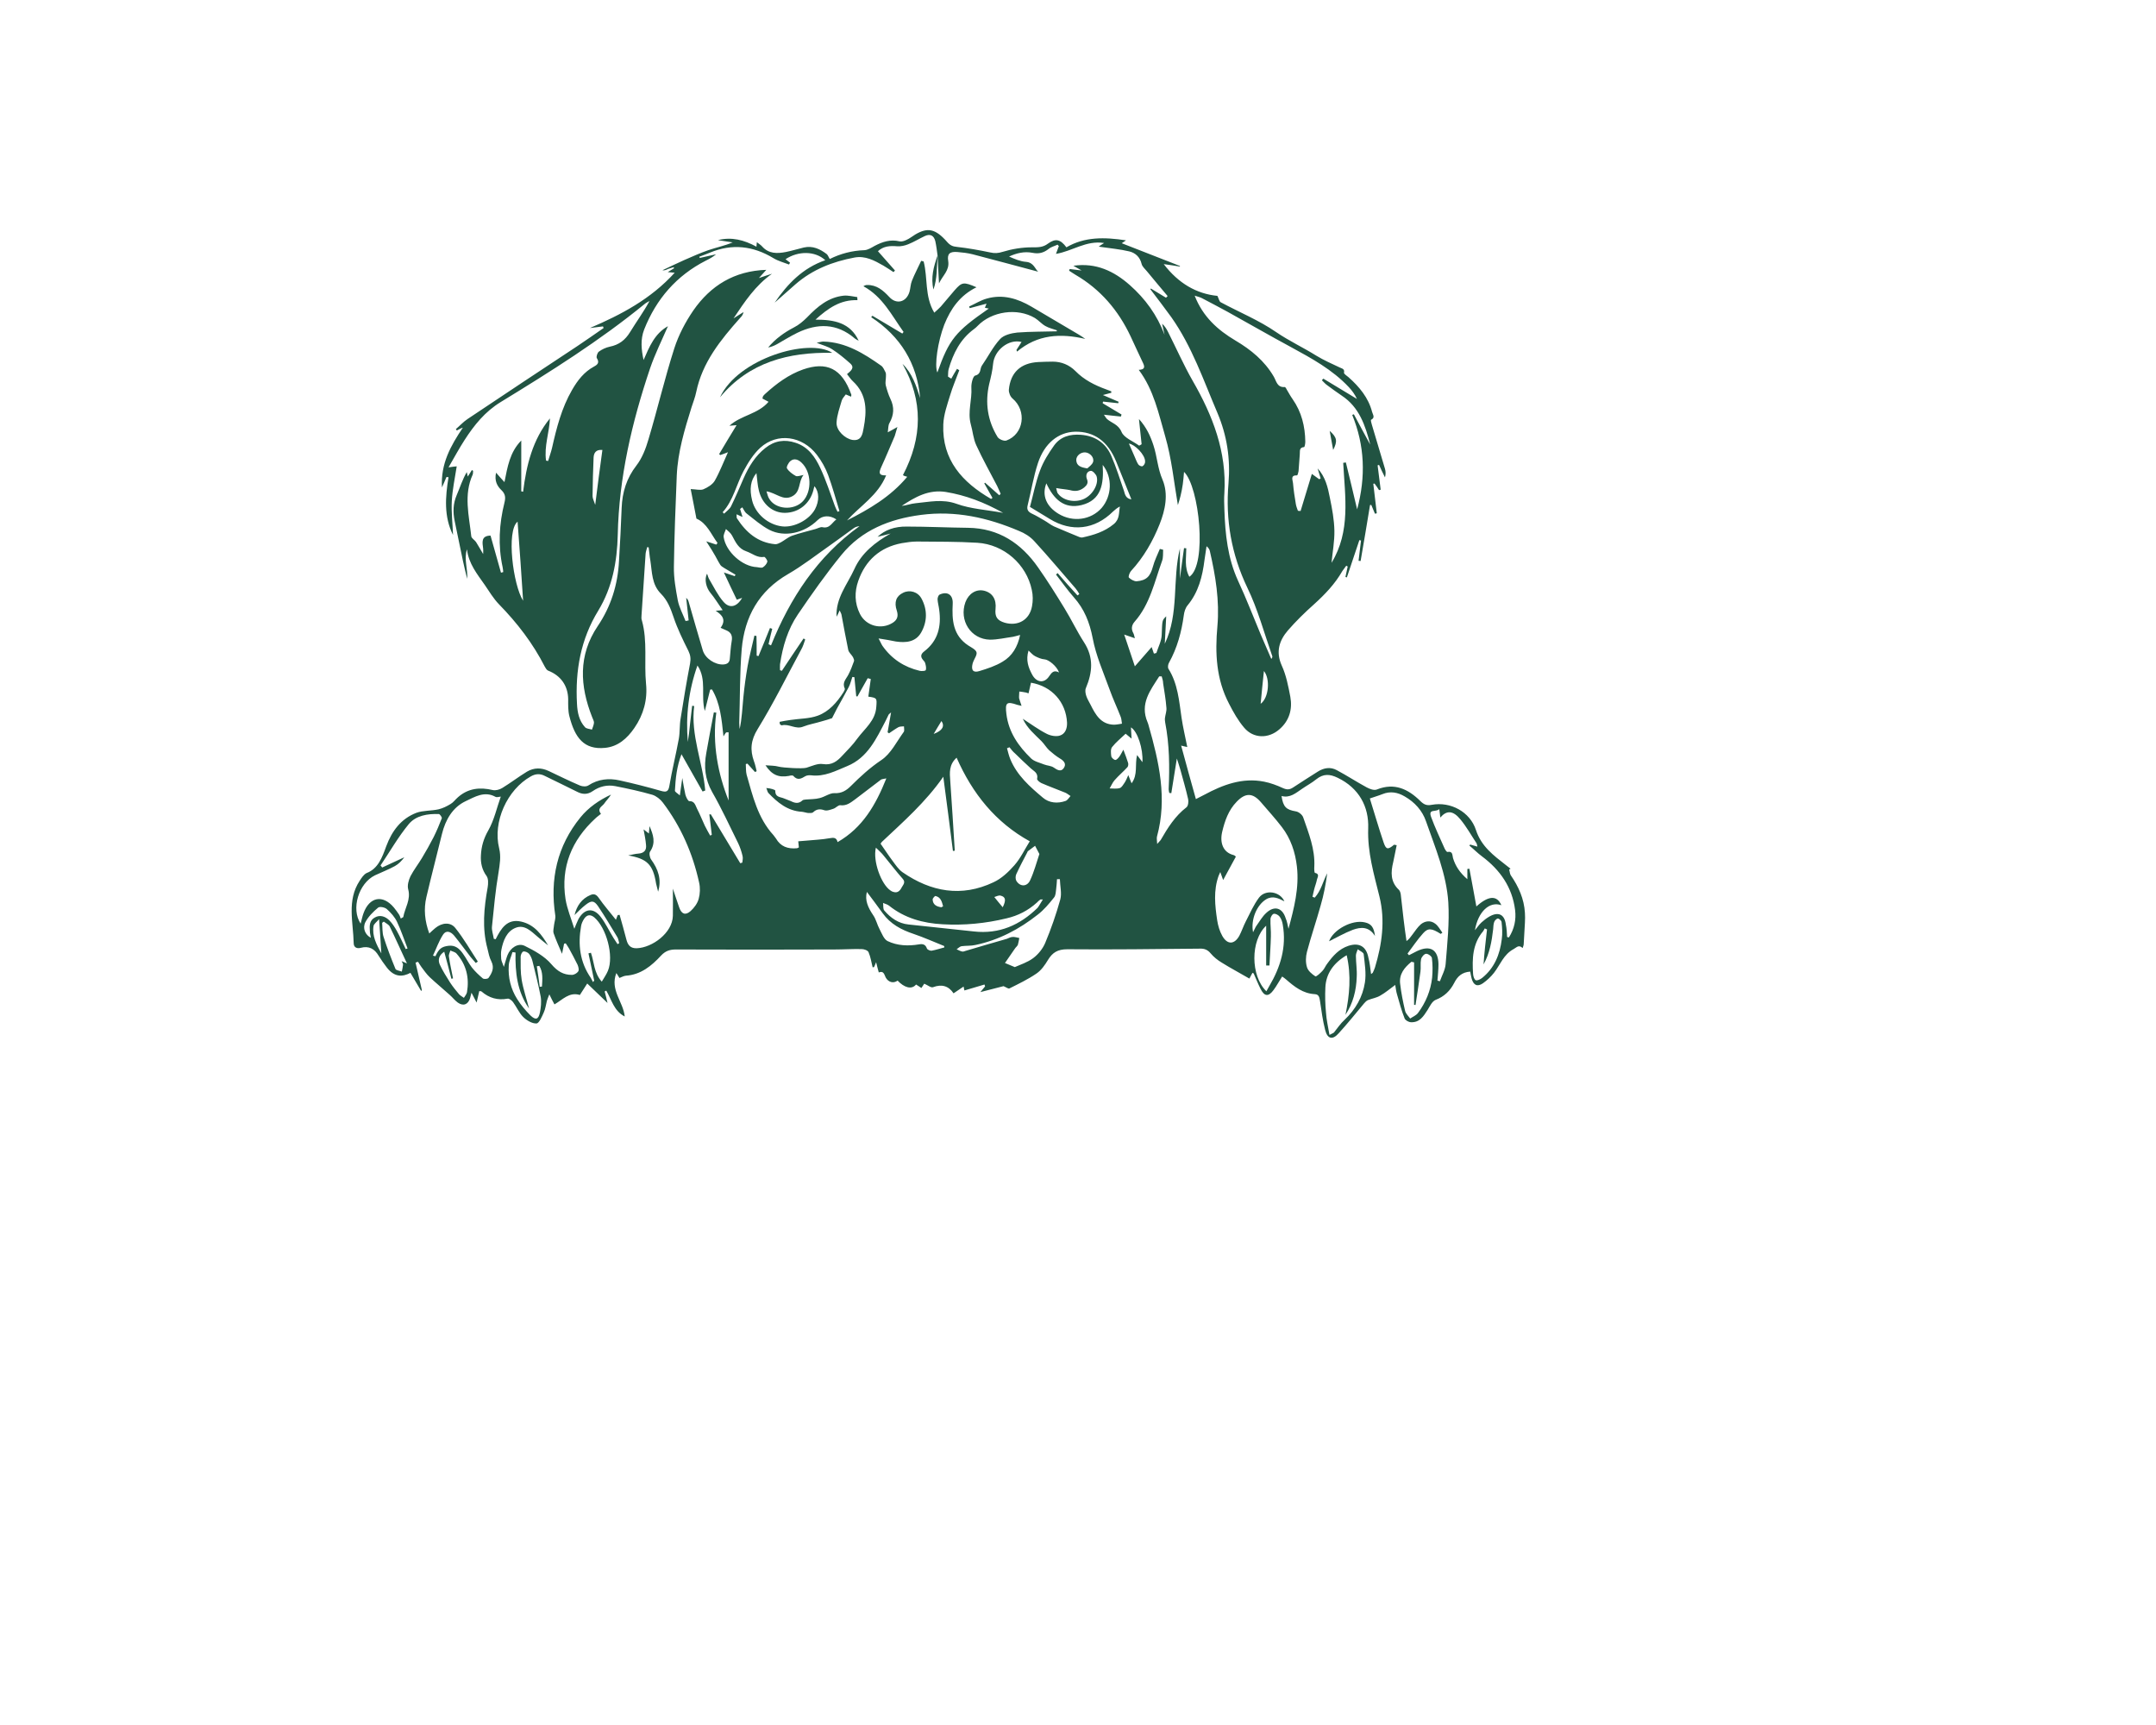 <?xml version="1.0" encoding="utf-8"?>
<!-- Generator: Adobe Illustrator 24.2.3, SVG Export Plug-In . SVG Version: 6.00 Build 0)  -->
<svg version="1.1" id="Layer_1" xmlns="http://www.w3.org/2000/svg" xmlns:xlink="http://www.w3.org/1999/xlink" x="0px" y="0px"
	 viewBox="0 0 595.3 841.9" style="enable-background:new 0 0 595.3 841.9; fill: #215342;" xml:space="preserve"
	 height="400" width="500" transform="translate(-70, -70)">
<g>
	<path d="M157.4,337c-0.3,1.1-0.7,2.2-0.8,3.2c-0.7,10-1.3,20.1-2,30.1c-0.1,0.9-0.1,1.8,0.2,2.6c2.8,10.1,1,20.5,2,30.8
		c0.8,7.7-1.2,15.1-5.7,21.6c-3.5,5.1-8,9.1-14.3,9.7c-10.2,1-14.7-4.8-17.4-15.4c-0.7-2.7-0.6-5.6-0.6-8.4
		c-0.1-6.5-3.6-11.5-9.8-13.9c-0.7-0.3-1.2-1.2-1.6-1.9c-5.8-11.4-13.5-21.4-22.4-30.5c-2.7-2.8-4.7-6.2-6.9-9.4
		c-3.7-5.3-7.9-10.4-8.7-17.4c-1.6,4.9,0.5,9.6,0.1,14.4c-0.7-3-1.5-5.9-2.1-8.9c-1.4-6.4-2.6-12.9-4-19.3c-0.9-4.4-0.8-8.5,1-12.7
		c1.6-3.7,2.8-7.6,4.9-11.2c0.1,0.5,0.2,1,0.5,2.2c0.8-1.3,1.4-2.2,2-3.2c0.2,0.1,0.4,0.3,0.6,0.4c-0.1,0.6,0,1.3-0.2,1.8
		c-4.5,9.9-1.8,20-0.7,30.1c0.1,1,1.6,1.8,2.3,2.8c1.1,1.7,2.1,3.6,3.5,5.9c0-1.1,0.1-1.9,0-2.6c-0.4-3.1-1.1-6.3,3.6-6.4
		c1.7,6.1,3.4,12.1,5.1,18.1c0.4-0.1,0.7-0.2,1.1-0.3c-0.1-0.8-0.1-1.6-0.3-2.4c-2.3-10.6-1.7-21.1,0.9-31.5
		c0.6-2.4,0.5-4.2-1.5-6.1c-2-1.9-3.5-4.5-2.6-8.5c1.5,1.7,2.5,2.9,4.1,4.6c1.5-7.5,2.6-14.6,8.2-20.3c0,8.6,0,16.7,0,24.8
		c0.3,0.1,0.6,0.1,0.9,0.2c1.6-12.9,4.6-25.4,13.1-35.8c-0.3,6.9-2.9,13.6-1.9,20.6c0.3,0.1,0.7,0.1,1,0.2c0.6-2.1,1.4-4.2,1.9-6.3
		c2.2-9.8,4.7-19.6,9.8-28.4c2.7-4.7,5.9-8.8,10.7-11.4c1.7-0.9,2.8-1.9,1.4-4.1c-0.4-0.6,0.2-2.6,1-3.2c1.5-1.1,3.4-2,5.3-2.4
		c4.5-0.9,7.5-3.2,9.9-7.1c3.1-5.1,6.6-9.8,9.5-15.2c-0.8,0.5-1.6,0.8-2.3,1.4c-22,18-46.1,33.1-70.3,47.9
		c-7.7,4.7-13,11.3-17.7,18.6c-2.6,4-4.9,8.3-7.8,13.3c2-0.3,2.9-0.4,4-0.5c-0.9,5.8-2.1,11.3-2.4,16.9c-0.3,5.5,0.4,11.1,0.6,16.6
		c-4.5-8.9-3.8-18.5-2.2-28.2c-0.3,0-0.7-0.1-1-0.1c-0.6,1.5-1.3,3-2.2,5.1c-0.7-11.6,4.3-20.4,10.2-29.2c-0.5,0.2-1.1,0.4-1.6,0.7
		c-0.5,0.2-0.9,0.5-1.3,0.7c-0.2-0.2-0.4-0.4-0.5-0.7c1.9-1.6,3.6-3.5,5.7-4.9c17.8-11.9,35.7-23.8,53.6-35.6
		c4.3-2.9,8.5-5.8,12.8-8.8c-0.1-0.3-0.2-0.5-0.3-0.8c-2.1,0.3-4.2,0.5-6.4,0.8c15.2-6.5,29.7-14.1,41.4-27
		c-1.4-0.1-2.2-0.2-3.4-0.3c1.2-0.7,2.2-1.3,3.1-1.9c-0.1-0.2-0.1-0.3-0.2-0.5c-0.9,0.3-1.8,0.5-2.6,0.8c-0.9,0.4-1.7,0.9-2.9,0.7
		c3.6-1.7,7.1-3.4,10.7-5c3.9-1.7,7.7-3.4,11.7-4.8c3.8-1.3,7.8-2.1,11.9-3.8c-2.4-0.4-4.9-0.7-7.2-1.1c6.6-1.7,12.8-0.1,18.8,3.2
		c0.1-0.9,0.1-1.4,0.2-2.2c1,0.8,1.9,1.3,2.6,2.1c3.2,3.6,7.3,3.5,11.5,2.7c3-0.6,5.9-1.5,8.8-2.2c4.3-1,7.9,0.7,11.2,3.2
		c0.6,0.5,0.9,1.5,1.5,2.4c5.2-2.6,10.9-4.1,16.9-4.3c1.7-0.1,3.4-1.2,5-2.1c3.8-2,7.7-3.3,12.2-2.2c1,0.2,2.3-0.2,3.3-0.7
		c1.6-0.7,2.9-1.8,4.4-2.7c6-3.5,9.8-2.8,15.5,3.7c1.5,1.7,2.7,2.2,4.8,2.4c5.4,0.6,10.9,1.6,16.2,2.7c2.2,0.5,3.9,0.4,6.1-0.3
		c4.6-1.4,9.5-2.2,14.3-2.2c2.9,0,5.3,0.1,7.8-1.8c3.7-2.7,6.1-2.1,9,1.8c8.9-5.2,18.6-5,29.1-3.4c-0.9,0.6-1.5,1-2.1,1.4
		c9.5,3.7,19,7.4,28.4,11.1c0,0.1,0,0.2,0,0.3c-2.4-0.4-4.9-0.8-7.9-1.2c7.2,9.4,16,14.5,26.2,15.5c0.7,1.4,0.9,2.7,1.6,3.1
		c9.1,4.9,18.7,8.8,27.1,14.6c6.3,4.3,13.2,7.5,19.6,11.5c3.6,2.2,7.5,3.9,11.3,5.7c1.1,0.6,2.6,0.6,2.2,2.6
		c-0.1,0.6,1.4,1.5,2.2,2.2c5.3,4.7,9.7,10,11.5,16.9c0.3,1.3,1.7,2.8-0.5,3.9c-0.2,0.1,0.1,1.6,0.4,2.4c2.1,7.2,4.3,14.3,6.4,21.5
		c0.4,1.3,0.4,2.7,0,4.2c-1-2-2-4.1-2.9-6.1c-0.2,0.1-0.4,0.1-0.7,0.2c0.5,4,1,7.9,1.5,11.9c-0.3,0.1-0.5,0.1-0.8,0.2
		c-0.7-1.1-1.4-2.2-2.2-3.2c-0.2,0-0.4,0.1-0.6,0.1c0.6,4.8,1.1,9.6,1.7,14.4c-0.3,0.1-0.6,0.2-0.9,0.2c-0.6-1.4-1.2-2.9-1.8-4.3
		c-0.2,0-0.4,0.1-0.6,0.1c-1.5,9.1-3,18.2-4.6,27.3c-0.3,0-0.6-0.1-1-0.1c0.4-3.3,0.8-6.6,1.2-9.9c-0.3-0.1-0.5-0.1-0.8-0.2
		c-2,6.1-4.1,12.1-6.1,18.2c-0.2-0.1-0.5-0.1-0.7-0.2c0.4-1.7,0.7-3.4,1.1-5.1c-0.2-0.1-0.5-0.3-0.7-0.4c-0.6,0.9-1.3,1.7-1.9,2.6
		c-3.6,6.3-8.5,11.4-13.8,16.2c-4.5,4-8.9,8.3-12.8,12.8c-4.2,4.9-6,10.4-3,17.1c2.2,4.8,3.2,10.1,4.2,15.3
		c1.1,6.1-0.5,11.7-5.4,15.9c-5.3,4.6-12.6,4.5-17.1-0.8c-3-3.5-5.3-7.6-7.4-11.7c-6.3-12-6.9-24.7-5.7-37.9
		c1.1-12.4-0.9-24.6-3.7-36.7c-0.2-0.8-0.6-1.5-1.6-2.3c-0.3,2.2-0.7,4.5-1,6.7c-1,8-2.9,15.7-8.3,22.2c-1,1.2-1.6,3.1-1.8,4.8
		c-1.1,8.1-3.2,15.9-7.2,23.1c-0.5,0.8-0.7,2.3-0.3,3c4.6,7.3,5.2,15.7,6.4,23.9c0.7,4.7,1.8,9.3,2.8,14.3c-0.8-0.2-1.5-0.3-3-0.7
		c2.4,8.9,4.7,17.2,7.2,26.1c1.7-0.9,2.9-1.5,4.1-2.1c9.1-4.9,18.6-8.5,29.2-6.4c3.1,0.6,6.3,1.8,9.1,3.1c2,0.9,3.3,0.9,5.1-0.3
		c4-2.6,8-5.2,12-7.7c3-1.9,6.2-2.4,9.3-0.7c4.9,2.6,9.6,5.7,14.6,8.4c1.5,0.8,3.6,1.6,5,1c8.5-3.4,15.2-0.2,21.1,5.6
		c1.7,1.7,3.1,2.4,5.6,1.9c9.2-1.7,18.7,3.4,21.6,12.3c2.6,8,8.6,12.4,14.6,17.1c0.8,0.6,1.5,1.2,2.3,1.8c-0.2,0.1-0.5,0.3-0.7,0.4
		c0.3,0.9,0.3,2,0.8,2.8c3.8,5.5,6.5,11.5,6.9,18.3c0.1,1.6,0.1,3.2,0,4.9c-0.2,3.5-0.4,7-0.6,10.5c0,0.5-0.3,1-0.5,1.8
		c-2-1.8-2.9-0.3-4.4,0.5c-4.9,2.6-6.5,7.6-9.6,11.6c-1.5,1.9-3.4,3.7-5.4,5.1c-2.8,1.9-4.6,0.9-5.5-2.3c-0.3-1.1-0.5-2.3-0.7-3.4
		c-4,0.3-6.2,2.3-7.8,5.5c-2,3.9-4.9,6.7-9.1,8.3c-1.7,0.7-2.8,3.1-3.9,4.9c-2,3.1-3.9,6.2-8.1,6c-1.1,0-2.7-0.9-3.1-1.8
		c-1.5-3.8-2.6-7.8-3.7-11.7c-0.4-1.3-0.6-2.7-0.9-4.7c-2.6,1.9-4.8,3.8-7.3,5.2c-1.8,1.1-4,1.4-6,2.2c-0.7,0.3-1.4,1-1.9,1.6
		c-4.1,4.9-8.1,9.9-12.4,14.6c-3,3.4-5.5,2.8-6.6-1.6c-1.2-4.6-1.8-9.3-2.5-14c-0.3-1.7-0.4-3.4-2.6-3.5c-5.7-0.3-9.9-3.6-13.9-7.1
		c-0.5-0.5-1.2-0.9-2-1.5c-1.5,2.3-2.7,4.6-4.2,6.6c-2.5,3.4-4.5,3.2-6.4-0.7c-1.2-2.4-2.2-4.9-3.3-7.4c-0.1-0.1-0.4-0.2-0.6-0.3
		c-0.5,1-1.1,2-1.5,2.8c-4.6-2.7-9.2-5.1-13.5-7.8c-2-1.2-3.9-2.7-5.4-4.5c-1.5-1.8-3.1-2.4-5.3-2.3c-21.6,0.2-43.1,0.5-64.7,0.3
		c-4.7,0-7.2,1.6-9.4,5.2c-1.5,2.5-3.3,5.1-5.7,6.7c-4.1,2.8-8.7,5-13.1,7.2c-0.5,0.3-1.5-0.5-2.9-1.1c-3.1,0.8-7,1.8-11.3,2.9
		c0.8-1,1.6-1.9,2.3-2.8c-0.1-0.3-0.2-0.6-0.3-0.9c-3.2,1-6.5,1.9-9.8,2.9c0,0-0.1-0.6-0.4-1.9c-1.8,1.2-3.3,2.2-4.9,3.3
		c-2.4-3.6-5.7-4.6-10-3c-1,0.4-2.6-1-4.3-1.7c-0.3,0.4-0.8,1.2-1.4,2.1c-0.8-0.6-1.7-1.1-2.6-1.7c-2.2,2.7-5.9,1.4-9-1.9
		c-2.1,1.5-4.5,0.8-5.8-1.5c-0.7-1.3-0.9-3.5-3.4-2.5c-0.4-1.5-0.8-2.9-1.3-5c-0.5,1.2-0.7,1.8-1,2.4c-0.2,0-0.5,0.1-0.7,0.1
		c-0.6-2.5-1-5.1-2-7.4c-0.4-0.9-2.2-1.5-3.4-1.5c-4.4-0.1-8.9,0.2-13.3,0.2c-25.8,0.1-51.6,0.1-77.4,0c-2.9,0-5,0.7-7.1,2.9
		c-4.7,5.1-9.9,9.4-17.3,9.9c-1,0.1-2,0.7-3.1,1.1c-0.3-0.6-0.7-1.2-1.5-2.4c-3.2,8.3,3.4,14,4.1,21.2c-5.3-2.7-6.4-8.2-9-12.6
		c-0.3,0.1-0.5,0.2-0.8,0.4c0.5,1.9,1,3.8,1.4,5.6c-3.2-3.1-6.4-6.1-9.9-9.5c-1.3,2.1-2.4,3.8-3.6,5.6c-5.2-1.6-8.4,2.3-12.4,4.6
		c-0.8-1.4-1.4-2.7-2.5-4.9c-0.6,1.6-1,2.4-1.2,3.2c-0.5,1.9-0.7,3.9-1.5,5.6c-0.9,2-2.3,5.4-3.6,5.4c-2.1,0.1-4.8-1.5-6.5-3.2
		c-2-2-3.2-4.9-4.9-7.2c-0.6-0.8-1.9-1.9-2.7-1.7c-4.8,0.9-9-0.3-12.7-3.5c-0.2-0.2-0.6-0.1-1.1-0.2c-0.4,1.6-0.7,3.1-1.3,5.6
		c-1-1.9-1.6-3.1-2.5-4.8c-0.3,1.2-0.5,2-0.7,2.7c-1,3.1-3.3,4-6,2.1c-1.5-1.1-2.6-2.6-4-3.8c-3.2-2.9-6.5-5.6-9.6-8.5
		c-1.6-1.5-2.8-3.3-4.1-5c-0.6-0.8-1.1-1.7-1.7-2.6c-0.4,0.1-0.8,0.3-1.2,0.4c1,4.5,2.1,9,3.1,13.5c-0.1,0.1-0.3,0.2-0.4,0.3
		c-1.7-2.9-3.5-5.9-5.2-8.8c-3.8,2-7.8,2.3-11.6-2.7c-1.4-1.8-2.7-3.7-3.9-5.6c-2-3.4-4.7-5-8.8-3.9c-1.8,0.5-3.4-0.2-3.4-2.3
		c-0.2-10.2-3.4-20.8,2.9-30.4c0.9-1.4,2-3.1,3.4-3.8C26,494,28,488.5,30,483c2.8-7.5,7.2-13.4,14.7-16.3c3.3-1.2,7.2-0.9,10.8-1.7
		c2.1-0.5,4.1-1.5,5.9-2.6c1.4-0.8,2.3-2.2,3.6-3.3c5-4.4,10.7-5,17-3.5c1.4,0.3,3.3-0.2,4.6-1c4.1-2.5,8-5.5,12.1-8
		c3.4-2,7-2,10.6-0.3c5.1,2.4,10.1,4.9,15.3,7.1c1.2,0.5,3.1,0.6,4.1-0.1c4.8-3.1,10-3.6,15.3-2.4c6.8,1.5,13.5,3.2,20.1,5.1
		c2.5,0.7,3.6,0.5,4.1-2.5c1.3-7.7,3.2-15.2,4.6-22.9c0.6-3.3,0.3-6.7,0.9-10c1.4-9,2.9-17.9,4.6-26.8c0.4-2.3,0.2-4-0.8-6.1
		c-2.7-5.4-5.4-10.9-7.3-16.6c-1.4-4.2-3-8.2-6.1-11.3c-4.6-4.6-4.3-10.6-5.2-16.3c-0.4-2.1-0.5-4.2-0.8-6.3
		C157.9,337.1,157.7,337,157.4,337z M299.1,194.7L299.1,194.7c-0.3-2.3-0.6-4.7-1.1-7c-0.7-2.8-2.5-3.7-5.1-2.5
		c-2.8,1.3-5.3,2.9-8.1,4c-1.7,0.7-3.6,1.1-5.4,1c-3.5-0.3-6.7-0.1-9.4,2.4c2.9,3.3,5.6,6.3,8.3,9.4c-0.2,0.3-0.4,0.5-0.7,0.8
		c-1.7-1.1-3.3-2.2-5-3.2c-4.4-2.5-8.8-4.9-14.1-3.9c-10.6,2-20.4,5.8-28.7,13c-3.4,3-6.8,6-10.2,9c6.3-9.2,13.7-16.9,24.7-20.7
		c-5-4.6-13.2-4.6-19.4-0.5c0.8,0.6,1.5,1.2,2.2,1.7c-0.2,0.3-0.3,0.6-0.5,0.9c-2.6-1-5.3-1.7-7.6-3.1c-9.9-6-20.2-7.2-31-2.7
		c-1.7,0.7-3.4,1.3-5.2,2c0.1,0.2,0.2,0.4,0.2,0.6c2.7-0.6,5.3-1.2,8-1.8c-1.5,1.3-3.2,2.2-5,3.1c-14.3,7.3-24.2,18.7-30.1,33.6
		c-1.9,4.9-1.4,9.8-0.3,14.9c2.8-6.4,5.4-12.9,11.9-16.5c-3,6.9-6.3,13.5-8.7,20.5c-8.9,26.4-15.2,53.3-15.8,81.3
		c-0.3,13-2.6,25.6-9.5,37c-8.6,14-11.3,29.3-10.4,45.5c0.2,4.2,1,8.2,3.9,11.4c0.7,0.8,2.2,0.8,3.4,1.2c0.4-1.1,0.9-2.3,1-3.4
		c0-0.9-0.6-1.8-0.9-2.7c-6-15.2-6.9-30.1,2.7-44.4c6.5-9.6,9.8-20.2,10.4-31.7c0.5-8.7,1-17.3,1.3-26c0.3-7.7,2.4-14.5,7.2-20.7
		c2.8-3.6,4.6-8.3,5.9-12.8c4.4-14.7,7.9-29.7,12.6-44.4c2.1-6.5,5.4-12.8,9.3-18.5c8.4-12.1,20-19.3,35.6-19.8
		c-1.2,1.3-2.1,2.3-3.6,4c2.6-0.9,4.5-1.5,6.4-2.1c-8.1,5.7-13.4,13.7-18.8,21.8c1.6-1,3.2-2.1,4.9-3.1c-0.3,1.4-1,2.2-1.7,2.9
		c-9.5,10.7-18.4,21.6-21.4,36.1c-0.5,2.5-1.5,5-2.3,7.5c-3.4,10.9-6.7,21.8-7.2,33.3c-0.6,14.8-1.2,29.7-1.4,44.5
		c-0.1,5.5,0.9,11,1.9,16.4c0.7,3.5,2.5,6.8,3.8,10.1c0.5-0.1,1-0.2,1.5-0.3c-0.4-3.7-0.8-7.3-1.2-11c0.7,0.6,1,1.2,1.2,1.9
		c2.3,7.9,4.5,15.8,6.9,23.7c1.2,4,6,7.1,10,6.9c1.9-0.1,3.1-0.9,3.2-2.9c0.3-2.8,0.4-5.6,0.9-8.4c0.5-2.6-0.2-4.4-2.7-5.4
		c-0.8-0.3-1.5-0.7-2.7-1.2c2.8-3.8,0.9-6.2-2.4-8.3c0.9-0.1,1.8-0.2,3.4-0.3c-2.2-3.1-3.9-6-6-8.5c-2-2.4-3.1-6.6-1.6-9.3
		c0.4,1.1,0.6,2,1.1,2.8c2.2,3.7,4.1,7.7,6.9,10.9c3,3.5,6.6,2.5,9.1-1.9c-1.2,0.4-2.3,0.8-2.6,0.9c-2.1-4.4-4.1-8.5-6.3-13.3
		c2.2,0.7,3.7,1.3,5.3,1.8c0.1-0.2,0.2-0.5,0.4-0.7c-1.8-1.1-3.6-2.1-5.4-3.2c-0.8-0.5-1.7-1-2.1-1.7c-1.2-1.9-2.1-3.9-3.3-5.8
		c-1-1.8-2.2-3.5-3.5-5.6c2.1,0.7,3.5,1.1,4.9,1.6c0.2-0.3,0.4-0.5,0.6-0.8c-3.2-4.3-5.1-9.6-10.3-11.9c-1-5.1-1.9-10-2.8-14.4
		c2.7,0.1,4.7,0.7,6.2,0.1c2.1-0.9,4.4-2.3,5.5-4.1c2.4-4.2,4.2-8.9,6.5-14c-1.8,0.7-2.8,1.1-3.8,1.4c-0.2-0.2-0.4-0.4-0.5-0.5
		c2.8-4.7,5.6-9.4,8.5-14.1c-1.2,0.1-2.4,0.2-3.5,0.3c5.7-5.2,13.9-5.6,19.1-11.7c-1.2-0.6-2.1-1.1-3-1.6c0.1-0.5,0.2-0.8,0.3-1.1
		c0.3-0.4,0.7-0.9,1.1-1.2c5.5-5,11.4-9.4,18.5-11.9c11.3-3.9,18.9-0.7,23.5,12.3c0.1,0.3-0.1,0.6-0.1,1c-0.9-0.4-1.8-0.8-2.6-1.1
		c-0.8,1.1-1.7,2-2,3.1c-1,3.5-2.3,7-2.5,10.6c-0.2,4,4.2,7.9,7.7,8.5c4.6,0.7,5-3.1,5.5-5.7c1.6-8.3,1.8-16.4-5.2-22.9
		c-1.1-1-1.9-2.3-2.9-3.5c1.9-1.6,3.9-3.1,1.6-5.2c-2.8-2.5-5.7-4.9-8.8-6.9c-2.1-1.4-4.7-2-7.6-3.2c1.4-0.3,2.4-0.6,3.3-0.6
		c10.9,0.3,19.7,5.8,28.2,11.8c1,0.7,1.5,2.1,2.1,3.2c0.3,0.6,0.2,1.4,0.2,2.1c0,1.4-0.4,2.9-0.1,4.2c0.6,2.3,1.3,4.6,2.3,6.7
		c2,4.1,1.7,7.9-0.5,11.8c-0.6,1-0.5,2.4-0.8,4.5c2-1.1,3-1.6,4.7-2.6c-0.6,1.9-0.9,3.2-1.3,4.4c-2.2,5.1-4.3,10.2-6.6,15.2
		c-1,2.3-1.6,4.2,2.4,4c-4,9.8-12.7,14.9-19.1,22c10.8-5.5,21.2-11.5,29.4-21.3c-0.9-0.3-1.3-0.4-1.6-0.5c-0.3-0.2-0.6-0.4-0.5-0.3
		c9.6-18.4,9.9-36.3-0.2-54.3c4.8,4.7,6.7,10.7,8.6,16.7c-1.5-17-9.6-30.1-23.9-39.5c0.2-0.2,0.4-0.5,0.6-0.7
		c4.9,2.9,9.8,5.8,14.6,8.7c0.2-0.3,0.4-0.5,0.6-0.8c-5.8-8.1-10.2-17.2-19.6-22.3c0.8-0.5,1.3-0.6,1.8-0.6
		c4.7-0.1,7.8,2.6,10.8,5.8c3.5,3.9,8.4,2.6,9.9-2.5c0.5-1.8,0.5-3.7,1.2-5.4c1.3-3.3,3-6.4,4.5-9.7c0.4,0.1,0.8,0.2,1.2,0.3
		c2.1,8,0.4,17,5.2,25c1.4-1.3,2.4-2.1,3.2-3c2.3-2.6,4.4-5.3,6.7-7.9c3.6-4.1,4.4-4.2,10.7-1.5c-8.1,4-12.6,10.5-15.7,18.2
		c-3.2,8.3-4.9,19.9-3.4,23.4c5.8-16.3,8.8-19.9,25.1-31.2c-0.7-0.1-1.3-0.3-1.9-0.4c0.2-0.5,0.4-1,0.8-2c-3.1,0.8-5.6,1.5-8.2,2.2
		c-0.1-0.3-0.2-0.5-0.3-0.8c2.9-1.3,5.7-3.1,8.7-3.9c7.8-2.2,15,0,21.8,4c7.7,4.6,15.5,9.1,23.2,13.7c1,0.6,2,1.3,3,2
		c-12.1-2.8-23.3-2.2-33.3,6.2c-0.1-0.3-0.2-0.5-0.3-0.8c0.8-1.3,1.6-2.5,2.5-3.9c-6.4-1.6-13.3,4.1-13.9,10.7
		c-0.3,3.3-1.1,6.6-1.9,9.8c-2.1,9.2-0.8,17.9,4.1,25.9c0.7,1.1,3.1,2.1,4.3,1.7c8.5-3.1,10.1-14.5,3-20.5c-1.1-0.9-1.9-2.9-1.8-4.3
		c0.8-8.4,5.7-13,14.3-13.5c2.4-0.1,4.8-0.2,7.1-0.2c4.3,0,8.1,1.6,11.1,4.6c4.2,4.3,9.4,6.9,14.9,8.9c0.9,0.3,1.7,0.7,2.6,1
		c0,0.2,0,0.5,0,0.7c-1.2,0.3-2.5,0.7-4.1,1.1c2.8,1.2,5.3,2.3,7.7,3.3c-0.1,0.2-0.2,0.5-0.2,0.7c-2.5-0.3-4.9-0.5-7.4-0.8
		c-0.1,0.3-0.2,0.5-0.2,0.8c3.1,1.8,6.1,3.7,9.2,5.5c-0.1,0.3-0.2,0.6-0.3,1c-2.5-0.3-5.1-0.5-8.3-0.9c0.7,1,1,1.6,1.4,2
		c2.3,2.1,5.6,2.6,7.2,6.4c1.2,2.9,5.6,4.5,8.6,6.7c0.4-0.2,0.8-0.4,1.2-0.7c-0.4-3.9-0.8-7.8-1.3-12.3c3.7,4.1,5.6,8.3,7.1,12.9
		c1.8,5.5,2,11.2,4.4,16.7c3,7.1,1.3,14.9-1.4,21.7c-3.3,8.3-7.8,16.2-14,22.9c-0.7,0.8-1.4,2.8-1,3.2c0.9,0.9,2.5,1.8,3.7,1.8
		c4.9-0.4,6.7-2.4,8-7.1c0.8-3,2.2-5.8,3.4-8.7c0.5,0.1,1.1,0.3,1.6,0.4c-0.1,1.8,0.1,3.8-0.5,5.4c-3.7,10.2-5.9,21.2-13.4,29.7
		c-1.5,1.7-1.8,3.6-0.6,5.7c0.3,0.6,0.4,1.3,0.7,2.4c-1.7-0.6-3-1-5.2-1.8c2,5.9,3.7,11,5.2,15.5c2.3-2.6,4.9-5.6,8.2-9.4
		c0.5,1.5,0.8,2.3,1.1,3.2c0.4-0.1,0.8-0.2,1.2-0.3c0.9-2.9,2.5-5.8,2.6-8.8c0.3-7.1,0.1-7.1,2.2-9.1c-0.2,4.9-0.5,9.1-0.7,13.4
		c7.1-14.8,3.6-31.2,7.4-46.5c0,5,0,9.9,0,14.7c0.6-4.8,1.3-9.9,2-14.9c0.4,0,0.7,0.1,1.1,0.1c0,4.7-1,9.4,1.5,13.9
		c8.8-5.8,4.9-44-2.6-51.2c-0.2,2.1-0.3,4.1-0.6,6c-0.3,1.9-0.6,3.8-1.1,5.7c-0.4,1.8-1,3.5-1.3,4.5c-1.9-11-3-22.6-6.2-33.6
		c-3.2-11-5.5-22.5-12.9-32.4c2.9-0.1,3-1.3,2.2-3.1c-2.1-4.4-4.1-8.8-6.2-13.3c-6-12.7-14.7-22.9-26.9-30c-1.1-0.6-2.1-1.4-3.1-2
		c0.1-0.3,0.2-0.5,0.3-0.8c1.6,0.2,3.3,0.4,5.8,0.7c-1.7-1-2.7-1.6-4-2.3c11.1-1.6,19.9,2.7,27.5,9.4c7.6,6.7,13.4,14.7,17,24.3
		c-0.4-1.8-0.8-3.6-1.2-5.4c1.4,1.2,2.2,2.6,2.9,4c4,7.9,7.6,16.1,12,23.8c9.8,17,16.7,34.7,15.5,54.8c-0.2,2.7-0.1,5.4,0,8.1
		c0.4,12,1.6,23.7,6.7,34.8c4,8.6,7.4,17.5,11.1,26.3c1.7,3.9,3.4,7.9,5.1,11.8c0.6-0.7,0.6-1.2,0.4-1.6c-3.9-11.1-7-22.7-12.1-33.2
		c-7.8-16.3-10.7-33.2-9.2-50.8c1-12.1-0.7-23.4-5.4-34.5c-6.8-15.9-12.4-32.4-22.5-46.7c-3.3-4.6-6.8-9.1-10.2-13.6
		c0.1-0.1,0.1-0.3,0.2-0.4c2.5,1.5,4.9,3,7.4,4.5c0.3-0.3,0.5-0.5,0.8-0.8c-3.4-4-6.7-8-10.1-12.1c-1-1.2-2.3-2.3-2.6-3.6
		c-0.8-3.4-3.1-5.4-6-6.1c-4.6-1.1-9.3-1.5-14-2.2c-0.3,0-0.6-0.1-0.9-0.2c0.8-0.5,1.4-1,2.6-1.7c-8.8-1.4-15.5,4-23.5,5.3
		c0.6-1.6,1-2.7,1.4-3.8c-0.2-0.2-0.4-0.4-0.6-0.7c-1.5,0.7-3.2,1.1-4.4,2.1c-2.4,1.9-4.8,2.5-7.8,1.9c-4-0.8-7.8,0.1-11.5,1.8
		c2.7,1.2,5.5,2.4,8.3,2.6c3.7,0.3,4.4,3.5,5.9,4.8c-10.3-2.7-21.1-5.7-32-8.5c-2.4-0.6-4.9-0.9-7.4-1.1c-3.7-0.3-5.1,0.8-4.5,4.4
		c0.7,4.6-2.6,6.9-4.5,10.9C299.5,203,299.3,198.8,299.1,194.7z M367.4,360.6c0.3-0.2,0.6-0.4,0.9-0.7c-0.6-1-1.2-2-1.9-2.8
		c-6.7-7.7-13.2-15.5-20.1-23c-2-2.2-4.7-3.9-7.5-5c-15.3-6.5-31-10-47.8-7.8c-15.3,2-28.9,7.4-38.8,19.5
		c-7.6,9.3-14.5,19.1-21.3,29.1c-4.9,7.2-7.4,15.6-8.7,24.3c-0.1,1,0,2,0,2.9c0.3,0.1,0.6,0.2,0.9,0.3c3.5-5.3,7.1-10.6,10.6-15.8
		c0.3,0.2,0.5,0.3,0.8,0.5c-0.6,1.7-1.1,3.5-2,5c-7,13-13.5,26.2-21.2,38.7c-3.4,5.5-3.8,10.2-1.8,15.8c0.6,1.5,0.9,3.2,1.3,4.8
		c-0.3,0.1-0.6,0.3-0.8,0.4c-1.2-1.4-2.5-2.7-3.7-4.1c-0.3,0.1-0.5,0.1-0.8,0.2c0.1,1.8,0,3.6,0.4,5.2c3,10.4,5.4,21.1,13.1,29.5
		c0.4,0.5,0.8,1,1.2,1.6c2.3,4,5.8,5.2,10.2,4.8c0.3,0,0.6-0.3,1-0.4c-0.1-0.9-0.2-1.8-0.3-3c1.4-0.1,2.6-0.2,3.7-0.3
		c3.9-0.4,7.8-0.5,11.6-1.2c2.1-0.4,3.4-0.3,3.9,1.9c12.2-7,18.6-18.1,23.8-31.1c-1.3,0.3-2.1,0.3-2.6,0.6
		c-4.2,3.2-8.4,6.4-12.6,9.6c-2.2,1.6-4.2,3.3-7.3,2.9c-1-0.1-2.1,1.3-3.3,1.7c-1.5,0.5-3.3,1.2-4.6,0.7c-2.1-0.7-3.7-0.5-5.3,1
		c-0.5,0.5-1.6,0.4-2.4,0.4c-1-0.1-2.1-0.5-3.1-0.6c-7-0.4-11.9-4.5-16.4-9.2c-0.5-0.6-0.6-1.6-1-2.4c1.9,0.1,4.4,0.8,4.4,1.3
		c-0.1,3.3,2.5,3,4.3,3.8c1.1,0.5,2.2,0.8,3.3,1.3c2,1,3.8,1.4,5.7-0.4c0.3-0.3,1.1-0.3,1.7-0.4c2.2-0.2,4.5-0.1,6.7-0.7
		c2.5-0.6,4.9-2.5,7.2-2.4c3.5,0.2,5.9-1.4,8-3.5c4.6-4.6,9.3-8.9,14.8-12.6c4.7-3.1,7.5-9,11-13.8c0.4-0.6,0.1-1.8,0.1-2.7
		c-0.9,0.1-1.9,0-2.7,0.4c-1.6,0.9-3.1,2-4.6,3c-0.2-0.2-0.5-0.3-0.7-0.5c0.5-3,1.1-6,1.7-9.7c-0.9,0.8-1.1,0.9-1.2,1.1
		c-0.5,1-0.9,1.9-1.4,2.9c-4.6,8.8-8.8,18.1-18.8,22.2c-5.6,2.3-11.1,5.3-17.6,4.5c-0.9-0.1-2.1,0-2.8,0.4c-2.1,1.3-3.9,2.2-5.9-0.1
		c-0.3-0.4-1.5-0.2-2.2,0c-5,0.9-8.3-0.5-11.4-5.2c2.2,0.2,4.5,0.1,6.6,0.7c2,0.5,11.4,1.1,13.4,0.5c2.6-0.8,5.5-2.2,8-1.8
		c4.4,0.7,7-1.4,9.5-4.1c2.5-2.7,5.2-5.3,7.3-8.3c3.6-4.9,8.9-8.7,9.3-15.6c0.3-4.1,0.4-4.3-3.9-4.9c0.4-2.9,0.8-5.7,1.2-8.6
		c-0.5-0.1-1-0.3-1.5-0.4c-1.7,3-3.3,5.9-5,8.9c-0.2,0-0.4,0-0.6-0.1c-0.3-3.1-0.6-6.2-0.9-9.3c-0.3,0-0.7-0.1-1-0.1
		c-0.6,1.7-1,3.5-1.8,5c-1.8,3.5-3.8,6.9-5.7,10.4c-0.8,1.5-1.6,3.1-2.4,4.7c-1.4,0.5-3.3,1.1-5.2,1.6c-2.9,0.9-6,1.4-8.8,2.5
		c-3.7,1.6-7-1.5-10.5-0.6c-0.3,0.1-0.7-0.4-1-0.6c0-0.4-0.1-0.7-0.1-1.1c1.7-0.3,3.4-0.7,5.2-0.9c4.5-0.7,9.3-0.6,13.4-2.1
		c5.5-2,9.4-6.5,12.6-11.5c0.3-0.5,0.8-1.4,0.6-1.8c-1.4-2.9,0.7-4.6,1.8-6.8c1.1-2.1,1.9-4.3,2.7-6.5c0.2-0.5-0.2-1.4-0.5-2
		c-0.7-1.2-2-2.2-2.3-3.5c-1.2-5.7-2.2-11.4-3.3-17.2c-0.1-0.6-0.5-1.1-0.9-2.1c-0.6,1.4-1,2.2-1.5,3.1c-0.5-9.1,5.3-15.8,8.7-23.3
		c3.5-7.8,10.2-13.1,17.7-17.3c-1.9,0.5-3.8,1-6.4,1.6c3.5-3.3,8.3-5.1,14.3-5c10,0,19.9,0.5,29.9,0.6c14.9,0.2,25.9,7.5,34.2,19.4
		c4.5,6.4,8.7,13.1,12.8,19.8c3.4,5.5,6.1,11.3,9.6,16.7c4.8,7.4,4.1,14.7,0.9,22.3c-0.5,1.1-0.2,2.7,0.2,3.9
		c0.5,1.5,1.4,2.9,2.1,4.3c2.4,4.8,5,9.5,11.3,9.7c1.3,0,2.7-0.3,4-0.5c-0.2-1.1-0.2-2.3-0.6-3.3c-1.7-4.4-3.8-8.8-5.4-13.3
		c-3-8.3-6.7-16.6-8.3-25.2c-1.5-7.7-4.1-14.2-9.2-19.9c-3.1-3.5-5.8-7.4-8.7-11.1c0.3-0.2,0.6-0.5,0.8-0.7
		C361,353.6,364.2,357.1,367.4,360.6z M134.8,467.2c-0.8,0.7-1.9,1.4-2.8,2.3c-11.5,10.6-16.9,23.7-14.5,39.3
		c0.8,4.9,2.8,9.6,4.3,14.5c0.6-1.4,1.2-3.1,2-4.7c2.9-5.2,7.2-5.8,10.8-1.2c2.5,3.2,4.2,7,6.4,10.5c0.6,1,1.3,1.9,1.9,2.9
		c0.3-0.2,0.6-0.3,0.8-0.5c-0.3-1-0.4-2.1-0.9-2.9c-3.1-5.1-6.1-10.2-9.4-15.1c-2-2.9-3.3-2.9-6.2-0.6c-1.9,1.5-3.6,3.2-5.3,4.9
		c1.1-4.5,3.5-8,7.8-9.8c1.7-0.7,2.8-0.3,4,1.4c2.5,3.6,5.4,6.9,8.4,10.7c0.4-1,0.6-1.7,0.9-2.3c0.3,0,0.6-0.1,0.9-0.1
		c1.1,4,2.3,8,3.3,12c0.7,2.8,2,4.4,5.1,4.3c7.6-0.3,17.4-7.5,17.6-15.8c0.1-4.4,0-8.9,0-13.3c1,3,2,6.1,3.1,9.2
		c1.1,3.2,3,4,5.5,1.8c1.8-1.6,3.4-3.8,4-6c0.7-2.5,0.8-5.4,0.2-8c-3.1-14.2-8.9-27.4-17.7-39c-1.2-1.6-3.2-3.2-5.1-3.8
		c-5.9-1.7-11.9-3-18-4.2c-4-0.8-7.8,0.1-11.1,2.4c-2.6,1.8-5.1,1.7-7.9,0.2c-5.1-2.6-10.3-5-15.5-7.6c-2.3-1.2-4.5-1.1-6.8,0.2
		c-11.6,6.5-18.7,22.2-15.5,35.1c1,4.1,0.3,7.8-0.3,11.8c-1.5,8.7-2.3,17.6-3.2,26.4c-0.2,1.9,0.6,4,0.9,6c0.3,0.1,0.6,0.1,0.9,0.2
		c2.6-5.2,5.6-10.2,12.5-8.6c6.5,1.5,10,6.4,13.1,11.6c-1.7-1.3-3.3-2.7-5-4.1c-3.2-2.7-6.4-6.2-10.8-4.5c-4.4,1.7-6.1,6.2-7,10.7
		c-0.3,1.5-0.2,3-0.1,4.5c0.1,1.1,0.7,2.1,1.3,3.9c0.8-2.6,1.2-4.3,1.8-5.8c1.4-3.5,5.1-6,8.3-4.5c4.7,2.3,9.8,5.1,13.1,9
		c3,3.5,5.9,5.2,10,5.2c1.1,0,2.5-0.8,3.1-1.7c0.5-0.7,0.1-2.2-0.3-3.2c-1.3-2.7-2.8-5.4-4.2-8c-0.5-0.9-1.1-1.7-1.6-2.5
		c-0.3,0.1-0.6,0.1-0.8,0.2c-0.3,1.4-0.6,2.8-1,4.9c-1.6-3.7-3-6.8-4.1-10c-0.4-1.2,0.1-2.7,0.2-4.1c0.2-1.5,0.8-3.1,0.6-4.6
		c-2.7-17.7,0.9-33.9,12.3-47.9c3.9-4.8,9.1-8.4,14.9-11.1c-1,1.7-2.4,3-3.4,4.5C135.2,463.7,132.8,464.6,134.8,467.2z M270.3,381.6
		c0.9,1.6,1.3,2.7,1.9,3.6c4.5,6.4,10.6,10.4,18.2,12.2c0.9,0.2,2.7,0.1,2.9-0.3c0.4-0.9,0.1-2.2-0.2-3.3c-0.1-0.6-0.6-1.2-1-1.6
		c-1.5-1.7-1.2-3,0.5-4.3c6.8-5.2,8.4-12.3,7.3-20.3c-0.2-1.7-0.7-3.4-0.8-5.1c0-0.8,0.4-2,1-2.3c3.9-1.8,6.6,0.2,6.4,4.4
		c-0.4,7.9,0,15.5,7.7,20.5c1.4,0.9,3.5,1.9,3.9,3.2c0.4,1.3-1,3.1-1.6,4.7c-0.1,0.3-0.2,0.6-0.3,0.9c-0.8,3.2,0.3,4.6,3.4,3.6
		c3.9-1.2,7.9-2.5,11.3-4.6c4.6-2.7,7.3-7.2,8.5-13c-1.5,0.4-2.5,0.7-3.5,0.9c-3.7,0.5-7.5,1.4-11.2,1.4c-9.4-0.2-15.2-9.4-12-18.3
		c1.6-4.2,5.2-6.5,9.1-5.6c4.1,1,6.1,4.2,5.6,8.9c-0.4,3.8,0.8,5.6,4.4,6.7c6.5,1.9,12.2-1.3,13.4-8c0.5-2.6,0.5-5.4-0.1-8
		c-2.6-12.5-13.6-22.2-26.6-23c-9.8-0.6-19.7-0.5-29.5-0.6c-2.5,0-5,0.4-7.4,0.8c-10.6,2-17.7,8.4-21.2,18.4
		c-1.9,5.4-1.8,10.9,0.8,16.1c3,6,10.5,7.9,16.1,4.3c2.3-1.5,2.7-3.4,1.9-5.9c-1.4-4.1-0.3-7.1,3.1-8.7c3.2-1.6,7.2-0.5,9,2.9
		c2.9,5.4,2.8,11.2-0.2,16.5c-2.7,4.7-7.5,5.1-12.3,4.4C276.3,382.6,273.7,382.1,270.3,381.6z M510.7,545.4c0.5-0.4,0.8-0.5,0.9-0.8
		c0.4-0.8,0.7-1.6,1-2.4c3.4-11.3,5.1-22.8,2.2-34.6c-2.7-11-5.9-21.6-5.5-33.3c0.4-10.6-4.5-19.7-14.9-24.7c-3.9-1.9-7-2-10.4,0.7
		c-2.2,1.8-4.7,3.1-7,4.7c-3,2-5.8,4.6-10,3.5c0.8,5.4,2.3,6.7,7,7.5c1.4,0.2,3.2,1.7,3.6,3c2.7,7.8,5.8,15.4,5.4,23.9
		c-0.1,1.1,0,3,0.3,3.1c2.4,0.5,1.3,2.1,1,3.2c-0.3,1.7-1,3.3-1.4,5c-0.3,1.1-0.5,2.3-0.8,3.5c0.4,0.1,0.8,0.3,1.1,0.4
		c3.1-3.4,4-7.9,6.1-11.9c-0.7,5.3-1.7,10.6-3.2,15.7c-2.1,7.6-4.7,15.1-6.7,22.7c-0.6,2.3-0.7,5.1,0,7.4c0.5,1.8,2.4,3.4,4.1,4.5
		c0.5,0.3,2.6-1.7,3.6-2.8c0.9-1,1.4-2.4,2.3-3.5c2.7-3.7,5.7-7.1,10.3-8.6c5.3-1.7,8.7,0.4,9.7,5.8
		C510.1,539.9,510.3,542.6,510.7,545.4z M510.3,287c-2.4-9.4-5.4-18.3-13.9-23.9c-2.5-1.7-5-3.5-7.4-5.3c-0.8-0.6-1.5-1.4-2.3-2.2
		c0.2-0.3,0.5-0.6,0.7-0.8c5.5,3.3,10.9,6.6,16.4,9.9c-1-2.2-2.4-4.1-4-5.8c-8-8.5-18.1-14-28.2-19.5c-10.4-5.6-20.6-11.5-30.9-17.2
		c-4.2-2.3-8.4-4.5-12.6-6.7c-1-0.5-2-0.7-3.5-1.2c4,10.3,11.3,16.8,19.9,21.9c7.6,4.5,14.2,9.9,18.7,17.6c1.3,2.2,1.6,5.4,5.4,5.1
		c0.3,0,0.8,0.9,1.1,1.5c0.9,1.5,1.7,3,2.7,4.4c4.4,6.3,6.1,13.3,6.2,20.8c0,0.9-0.3,2.6-0.6,2.6c-2.6,0.2-1.9,2.2-2.1,3.7
		c-0.2,2.7-0.4,5.4-0.6,8.1c-0.1,0.7-0.5,2-0.7,2c-3.5-0.1-2.1,2.3-2,3.8c0.3,3.4,0.8,6.9,1.4,10.3c0.2,1.1,0.6,2.1,1,3.2
		c0.4,0,0.8,0.1,1.3,0.1c1.8-5.9,3.6-11.9,5.5-18.1c1.5,1.1,2.5,1.8,3.6,2.6c0.2-0.1,0.4-0.3,0.7-0.4c-0.5-1.6-1-3.3-1.5-4.9
		c3.8,4.1,5,9.2,6,14.4c1.1,5.3,2.1,10.7,2.2,16c0.1,5.2-0.9,10.4-1.4,15.7c9.4-15.4,6.6-32.2,5.7-48.8c0.4-0.1,0.8-0.1,1.3-0.2
		c1.8,7.4,3.6,14.8,5.5,22.9c4.3-16,3.7-31.2-2.4-46.1c0.3-0.1,0.5-0.2,0.8-0.3C504.9,277.1,507.6,282.1,510.3,287z M271.3,481.8
		c2.2,3.1,3.9,5.8,5.8,8.3c1.5,2,2.9,4.2,4.9,5.6c13.9,9.6,28.8,12.3,44.4,4.9c3.9-1.8,7.3-5,10.2-8.3c3-3.4,5-7.7,7.5-11.7
		c-16.7-9.2-28-23.3-35.7-40.8c-3.8,3.4-3.4,7.4-3.1,11.4c0.8,11.3,1.5,22.7,2.2,34c-0.3,0-0.6,0.1-0.9,0.1
		c-1.5-11.8-3-23.5-4.7-36.2c-8.7,12.5-19.6,22-30,31.8C271.5,481.4,271.2,481.9,271.3,481.8z M470.4,523.3c2.7-10,5.3-20,4.1-30.4
		c-0.8-7-3-13.6-7.3-19.2c-3.2-4.2-6.8-8.1-10.2-12.1c-4-4.7-7.6-4.8-11.9-0.3c-4,4.1-5.8,9.3-7.1,14.8c-1.2,5.3,0.5,9.9,5.5,11.2
		c0.6,0.1,1.1,0.7,1.2,0.8c-2.1,3.8-4,7.4-6.2,11.4c-0.5-1.5-0.9-2.5-1.4-3.9c-0.4,0.9-0.6,1.3-0.8,1.8c-2.6,7.2-1.8,14.5-0.7,21.8
		c0.4,2.6,1.2,5.3,2.5,7.6c2.5,4.4,5.9,4.2,8.3-0.1c1.2-2.3,2-4.8,3.2-7.1c2-3.9,3.8-8,6.4-11.5c3.2-4.2,10.3-3,12.4,1.8
		c-2.9-1.5-5.7-2.9-8.9-1c-4.6,2.8-7.6,9.9-6.4,16.1c0.7-1.3,1-2.2,1.6-3.1c1.6-2.2,2.9-4.6,4.9-6.4c3.9-3.6,7.8-2.5,9.4,2.6
		C469.7,519.7,470,521.5,470.4,523.3z M52.8,536.4c0.4,0.1,0.8,0.2,1.2,0.3c1.7-3.7,3.1-4.7,6.4-5.1c3.3-0.4,5.3,1.4,7,3.8
		c1.6,2.2,2.8,4.7,4.4,6.8c1.5,1.9,3.4,3.7,5.3,5.3c0.6,0.5,2.4,0.3,2.8-0.2c1.7-2.4,3-4.9,1.4-8.1c-1-1.9-1.4-4.1-1.9-6.2
		c-2.7-10-1.7-19.9,0.1-29.9c0.3-1.8,0.4-4.2-0.5-5.5c-2.3-3.1-3-6.5-2.8-10.1c0.2-4.3,1.3-8.2,3.6-12.2c2.9-5.1,4.2-11.2,6.1-16.5
		c-0.6,0-1.9,0.5-2.6,0.1c-5.4-3-10.2,0.1-14.5,2.1c-6.4,3-9.9,9.1-11.6,16c-2.5,10.3-5.2,20.5-7.6,30.8c-1.4,5.9-0.8,11.8,1.4,17.8
		c1.2-1.1,2.1-2,3-2.7c3.2-2.6,7.3-3,9.7,0c4.1,5.1,7.4,10.9,11,16.4c-0.3,0.2-0.7,0.5-1,0.7c-0.8-1-1.7-1.9-2.5-2.9
		c-2.7-3.5-5.3-7.1-8.1-10.5c-1.6-1.9-3.9-2.8-5.4-0.4C55.7,529.3,54.4,533,52.8,536.4z M543.1,548.6c0.4,0.1,0.8,0.2,1.2,0.3
		c1-2.8,2.6-5.6,2.8-8.4c0.8-10,1.9-20.1,1.3-30.1c-0.9-13.8-6.4-26.7-10.9-39.6c-1.8-5.2-5.5-9.3-10.4-12.1c-3.4-2-7-2.7-10.9-1.1
		c-2,0.8-4.2,1.4-6.1,2.1c2.2,7,4.3,14.3,6.7,21.4c1.2,3.6,2.1,3.7,5.1,1.2c0.1-0.1,0.4,0.1,1.3,0.2c-0.6,2.8-1.1,5.6-1.7,8.3
		c-1.2,4.9-1.4,9.6,2.8,13.5c0.5,0.5,0.8,1.5,0.9,2.3c0.5,4.1,0.9,8.2,1.4,12.3c0.4,3.5,0.9,6.9,1.4,10.4c1.4-1,2.1-2.2,2.9-3.2
		c1.3-1.7,2.5-3.6,4.1-5c2.1-1.7,4.8-2,7-0.3c1.5,1.1,2.4,2.9,3.5,4.4c-0.3,0.2-0.5,0.4-0.8,0.6c-4.4-2.8-6.2-3-8.6-0.3
		c-2.8,3.1-5.1,6.6-7.6,9.9c0.2,0.3,0.5,0.5,0.7,0.8c1.3-0.7,2.6-1.3,3.9-2c6.5-3.1,10.4-0.7,10.5,6.4
		C543.6,543.3,543.3,546,543.1,548.6z M357.3,231.7c0-0.2,0-0.3,0-0.5c-1.9-0.7-3.9-1.1-5.6-2.1c-1.8-1-3.3-2.8-5.1-3.9
		c-8.6-5.1-21.1-3.3-28,3.9c-0.5,0.5-1.1,1.1-1.7,1.5c-6.7,4.9-10.2,11.9-12.4,19.6c-0.3,1.1-0.2,2.4-0.3,3.6c0.5,0.3,1,0.7,1.6,1
		c0.9-1.6,1.8-3.2,2.8-4.8c0.4,0.2,0.7,0.5,1.1,0.7c-1.5,4.1-3.3,8.2-4.5,12.3c-1.4,4.6-3.1,9.3-3.3,14.1
		c-0.7,17.4,9.3,28.3,23.3,36.4c0.1,0,0.3-0.2,0.7-0.5c-1.3-2.4-2.7-4.7-4-7.1c0.1-0.1,0.3-0.2,0.4-0.3c2.3,2,4.6,4.1,6.9,6.1
		c0.2-0.2,0.5-0.4,0.7-0.7c-0.6-1.3-1.1-2.6-1.7-3.8c-3.4-6.6-7.1-13.1-10.2-19.9c-1.5-3.2-1.7-6.9-2.7-10.3
		c-1.6-6,0.7-11.9,0.3-17.9c-0.1-2,0.8-5.6,1.9-5.8c3-0.8,2.2-3.3,3.2-4.8c3-4.3,5.4-9.2,8.9-13c1.8-2,5.5-2.9,8.4-3.2
		C344.5,231.8,350.9,231.9,357.3,231.7z M194.6,429.4c-0.9-8.5-1.6-16.2-5.6-22.9c-0.3,0-0.6,0-0.9,0.1c-0.9,3.5-1.7,6.9-2.6,10.4
		c-2.1-7.4,1.1-15.3-3.6-22.2c-4.3,12.1-5.8,24.6-4.7,37.3c0.5-3,0.8-6,1.1-9c0.3-2.9,0.7-5.7,1-8.6c0.3,0,0.7,0,1,0.1
		c-1.8,14.2,4.2,27.4,5.4,41.2c-0.4,0.2-0.8,0.3-1.3,0.5c-3.3-5.9-6.7-11.8-10.3-18.2c-2.3,6-2.9,11.9-3.2,17.8
		c0,0.6,1.3,1.3,2.4,2.3c0.5-3.4,0.8-5.9,1.2-8.5c0.5,2.9,0.9,5.5,1.5,8.1c0.3,1.2,1.3,3.2,1.9,3.2c2.7-0.1,3,2.2,3.8,3.7
		c1.4,2.7,2.5,5.5,3.8,8.3c0.8,1.6,1.7,3.2,2.6,4.8c0.3-0.1,0.5-0.2,0.8-0.4c-0.4-3.3-0.8-6.6-1.2-9.9c0.2,0,0.5-0.1,0.7-0.1
		c4.8,8,9.6,15.9,14.4,23.9c0.3-0.1,0.7-0.2,1-0.3c0.1-1.1,0.4-2.2,0.1-3.3c-0.5-2.1-1.2-4.2-2.1-6.1c-4.2-8.5-8.1-17-12.8-25.2
		c-3.4-6.1-4-12.2-2.8-18.8c1.2-6.7,2.4-13.3,3.7-19.9c0.4,0,0.8,0.1,1.2,0.1c-2.1,15.4,0.9,30.1,6,42.9c0-10.2,0-21.7,0-33.3
		c-0.3,0-0.7,0-1,0C195.7,427.5,195.4,428.1,194.6,429.4z M577.1,527.3c0.3,0.1,0.6,0.2,0.9,0.2c2.6-4.1,3.6-8.6,3-13.4
		c-1.4-11.1-7.3-19.5-16.1-26.1c-2.2-1.6-4.1-3.6-6.2-5.3c0.1-0.2,0.3-0.4,0.4-0.5c1.1,0.3,2.1,0.6,3.5,1c-0.2-0.8-0.2-1.2-0.4-1.6
		c-2.6-3.9-4.9-8.1-7.9-11.7c-3.6-4.4-6.7-4.5-9.8-0.9c-0.1-1.1-0.3-2.2-0.5-4.1c-1.7,1.6-5.5-0.3-4,3.8c1.9,5.2,4.3,10.2,6.5,15.2
		c0.3,0.7,1.1,2,1.5,1.9c2.7-0.5,2.3,1.6,2.7,3c1.2,3.9,3.3,7.1,7,10.3c0-2.3,0-3.7,0-5c0.3,0,0.7-0.1,1-0.1
		c1.1,6.1,2.3,12.1,3.4,18.4c6-5.4,10.1-5.5,12.2-0.6c-5.8-2.1-11.4,3.2-12.9,12.2c1.1-1.3,2-2.7,3.2-3.8c1.2-1.1,2.5-2.1,3.9-2.9
		c4.4-2.5,7.4-1,8,4C576.9,523.2,577,525.3,577.1,527.3z M17.5,520.8c0.5-1.8,0.8-3.5,1.4-5.1c2.9-8,9.4-9.2,14.8-2.8
		c0.9,1.1,1.7,2.2,2.5,3.4c0.4,0.6,0.6,1.3,0.9,2c0.4-0.2,0.8-0.5,1.2-0.7c0.8-4.5,3.8-8.5,2.4-13.6c-0.5-1.9,0.2-4.4,1.1-6.3
		c1.6-3.1,3.8-5.9,5.6-8.9c2-3.3,3.9-6.7,5.7-10.2c1.5-3,2.8-6.1,4-9.2c0.2-0.5-0.9-2-1.4-2.1c-5.5-0.2-11.2,0.7-14.7,4.9
		c-5.2,6.3-9.2,13.4-13.8,20.2c0.3,0.3,0.6,0.7,0.8,1c3.6-1.7,7.2-3.3,10.8-5c-1.3,1.8-2.8,3.3-4.6,4.3c-3.1,1.7-6.5,3-9.7,4.5
		C16.5,501.1,12.7,513.6,17.5,520.8z M340.1,414.5c-1.2-0.3-1.7-0.4-2.1-0.5c-5.2-1.8-6-1.1-5.3,4.5c1.1,8.9,5.9,15.7,12.1,21.7
		c1.6,1.5,4.1,2,6.3,2.9c1.5,0.6,3.4,0.6,4.7,1.5c1.7,1.2,3.5,2.2,4.8,0.4c1.6-2.1,0.2-3.7-1.9-4.9c-1.8-1.1-3.5-2.5-5.1-3.9
		c-1.4-1.3-2.4-3.1-3.8-4.5c-3.3-3.3-6.9-6.2-9.1-10.9c4.2,2.7,7.8,5.4,11.8,7.4c1.8,0.9,4.5,1.4,6.3,0.8c2.6-0.8,3.6-3.4,3.5-6.3
		c-0.5-10-7.4-17.8-17.6-19.5c-0.4,1.7-0.8,3.4-1.2,5.2c-0.6-0.2-0.9-0.3-1.2-0.4c-1.1-0.2-2.2-0.4-3.3-0.5c0,1.1-0.2,2.2-0.1,3.3
		C339.1,411.7,339.6,412.8,340.1,414.5z M210.8,390c0.3,0.1,0.6,0.1,0.9,0.2c1.9-4.6,3.8-9.1,5.6-13.7c0.4,0.1,0.7,0.3,1.1,0.4
		c-0.3,1.2-0.6,2.4-0.9,3.6c-0.3,1.3-0.6,2.6-0.9,3.9c0.4,0.2,0.8,0.4,1.2,0.6c9.4-23.2,22.6-43.4,43.2-58.2c-1.2,0.1-2.2,0.5-3,1.1
		c-3.9,2.8-7.7,5.7-11.6,8.4c-6.7,4.7-13.2,9.8-20.3,13.9c-14.2,8.2-21.2,20.8-22.6,36.6c-1,12-0.8,24-1.2,36c0,1,0.1,2,0.2,3
		c1.1-5.1,1.3-10.3,1.8-15.4c0.5-5.2,1.2-10.3,2.1-15.4c0.9-5,2.2-9.9,3.3-14.8c0.3,0.1,0.7,0.1,1,0.2
		C210.8,383.6,210.8,386.8,210.8,390z M408.5,400.1c-0.4,0-0.8,0-1.2,0c-4.3,6.8-9.6,13.3-5.7,22.4c0.2,0.5,0.4,1,0.5,1.5
		c5.1,17.8,9.2,35.7,4.1,54.3c-0.2,0.8,0,1.8,0.1,3.6c1-1.2,1.4-1.5,1.7-1.9c3.4-5.9,7-11.7,12.6-16c0.8-0.6,1.1-2.7,0.8-4
		c-1.1-4.9-2.5-9.6-3.8-14.4c-0.5-1.9-1.2-3.7-1.7-5.4c-0.9,5.7-1.8,11.3-2.7,16.9c-0.3,0-0.6-0.1-1-0.1c-0.1-0.6-0.3-1.2-0.3-1.8
		c0.5-10.9,0.4-21.8-1.7-32.6c-0.1-0.7-0.2-1.5-0.1-2.2c0.2-1.7,0.9-3.4,0.7-5c-0.3-4-1-7.9-1.6-11.9
		C409.2,402.3,408.8,401.2,408.5,400.1z M358.8,499.1c-0.5,0-0.9,0-1.4,0c-0.1,1.6-0.2,3.2-0.4,4.7c-0.2,1.5-0.2,3.3-1.1,4.3
		c-2.4,3-4.9,6-7.9,8.3c-9,7.1-19,12.4-30.4,14.8c-2.2,0.5-4.5,0.3-6.8,0.6c-0.8,0.1-1.6,1-2.4,1.5c0.9,0.4,1.7,0.9,2.7,1.1
		c0.5,0.1,1.1-0.1,1.6-0.3c6.8-2,13.5-4,20.2-5.9c0.9-0.3,1.8-0.9,2.8-0.9c1.1-0.1,2.2,0.3,3.3,0.5c-0.2,1.1-0.4,2.2-0.7,3.3
		c-0.3,0.7-1,1.2-1.4,1.8c-1.7,2.4-3.4,4.9-4.9,7.1c1.9,0.8,3.2,1.3,4.8,2c2.7-1.2,6.2-2.3,9-4.4c2.4-1.8,4.6-4.5,5.8-7.3
		c2.9-6.9,5.4-14.1,7.4-21.3C359.8,506,358.9,502.5,358.8,499.1z M490.4,575.1c1.3-0.7,1.9-0.9,2.2-1.2c1.7-2.1,3.2-4.4,5.2-6.2
		c5.3-5,8.8-11.1,9.9-18.2c0.7-4.5-0.1-9.2-0.6-13.8c-0.1-0.9-1.9-1.6-2.9-2.4c-0.3,1-0.9,2-0.9,3.1c0,3.5,0.6,6.9,0.4,10.4
		c-0.2,6.6-1.8,12.9-5.5,18.5c2-9.6,2.9-19.2,0.6-29.1c-6.5,3.8-10.1,9.1-10.4,15.7c-0.2,4.1-0.1,8.2,0.3,12.3
		C488.9,567.6,489.7,571,490.4,575.1z M459.6,553.8c0.5-0.8,0.9-1.7,1.4-2.5c5.5-9.3,8.5-19.1,6.6-30c-0.2-1.4-0.7-2.8-1.5-3.9
		c-0.6-0.8-2-1.6-2.9-1.4c-0.7,0.1-1.6,1.6-1.6,2.6c-0.1,2.8,0.3,5.6,0.2,8.4c-0.1,4.7-0.5,9.5-0.7,14.2c-0.5,0-1,0-1.6,0
		c0-6.2,0-12.5,0-19.4C451.8,528.9,451.8,546.3,459.6,553.8z M135.2,549.1c1.2-2,2.3-3.6,3-5.3c3-7.2-0.7-21-6.7-26.1
		c-2-1.6-3.6-1.2-4.9,0.7c-0.7,1.1-1.3,2.3-1.5,3.6c-1.6,9-0.6,17.5,4.7,25.2c0.4,0.6,0.7,1.4,1.1,2.1c0.2-0.2,0.4-0.5,0.6-0.7
		c-0.9-4.4-1.9-8.9-2.8-13.3c0.4-0.1,0.8-0.2,1.2-0.3C131.5,539.5,131.3,544.8,135.2,549.1z M393.7,313.7c-2.6-6.4-5-12.4-7.4-18.4
		c-4-9.9-10.8-14.8-20.1-14.6c-8.1,0.2-14.9,5.6-18.1,15.3c-2.2,6.7-3.3,13.7-5,20.5c-0.7,2.5,0.5,3.5,2.5,4.4
		c1.9,0.9,3.7,2,5.6,3.1c1.6,0.9,3,2.1,4.7,2.9c4.1,1.8,8.3,3.5,12.4,5.2c0.5,0.2,1.1,0.3,1.6,0.2c5.5-1.2,10.7-2.8,15.2-6.5
		c3-2.5,2.4-5.5,3-8.6c-1.4,0.7-2.4,1.6-3.4,2.5c-8.9,8.8-20.2,10.1-30.8,3.6c-3.1-1.9-6.2-3.8-9.7-5.9c1.6-5.8,2.7-11.9,4.9-17.7
		c1.6-4.4,4.2-8.5,6.9-12.3c3.1-4.3,7.8-5.6,13-5.2c7,0.5,12.2,4,14.9,10.3c2.4,5.5,4.2,11.4,6.2,17.1
		C390.6,311.6,391.2,313.4,393.7,313.7z M531.7,539.7c-0.4-0.1-0.9-0.2-1.3-0.3c-3.4,2.8-6.1,6-5.5,10.8c0.5,4.4,1.4,8.8,2.4,13.1
		c0.3,1.4,1.6,2.6,2.5,3.8c1.3-0.9,2.9-1.5,3.8-2.7c3.8-5.1,6.2-10.9,6.9-17.2c0.3-3.2,0.3-6.4-0.1-9.6c-0.1-0.9-1.9-2.2-2.9-2.1
		c-0.9,0.1-2.2,1.6-2.4,2.7c-0.4,2,0,4.1-0.3,6.1c-0.7,5.4-1.6,10.8-2.4,16.2c-0.2,0-0.5-0.1-0.7-0.1
		C531.7,553.4,531.7,546.6,531.7,539.7z M350.5,509c-1,0-1.2,0-1.2,0c-0.6,0.5-1.2,0.9-1.7,1.5c-4.3,3.9-9.2,6.4-14.8,7.7
		c-10.3,2.5-20.7,3.5-31.2,2.9c-9.6-0.5-18.6-3-26.2-9.1c-0.8-0.6-1.9-0.9-2.9-1.3c0.2,1.3-0.1,2.9,0.6,3.7
		c3.1,3.6,6.9,6.3,11.8,6.8c10.6,1.2,21.3,2.2,31.9,3.4c12.4,1.4,22.5-3.1,31.1-11.5C348.7,512.1,349.4,510.7,350.5,509z
		 M93.1,534.9c-0.5-0.1-1-0.2-1.5-0.2c-0.6,2.2-1.7,4.3-1.8,6.5c-0.4,5.9,1,11.5,4.1,16.4c1.8,2.9,4.1,5.6,6.5,8
		c2.5,2.4,3.9,2,4.6-1.4c0.5-2.5,0.8-5.2,0.4-7.7c-1.1-5.8-2.6-11.6-4-17.3c-0.3-1.3-0.9-2.7-1.7-3.7c-0.6-0.7-2-1.3-2.8-1.1
		c-0.6,0.1-1.3,1.6-1.3,2.5c0,3.8-0.1,7.6,0.5,11.3c0.8,4.7,2.4,9.3,3.6,14C93.9,554,92.9,544.6,93.1,534.9z M210.7,300.9
		c-2.9,3.5-3.5,7.8-2.1,13.4c1.6,6.5,7.8,11.8,14.6,12.6c5.9,0.7,13.3-3.2,16.1-8.4c2.1-4,2.1-8.4-0.3-11.2
		c-0.2,0.7-0.4,1.3-0.5,1.9c-1.7,6.6-7.1,11-13.8,11.1c-6,0.1-11.2-4.2-12.8-10.8C211.2,306.8,211.1,304,210.7,300.9z M302.4,532.4
		c0-0.2,0-0.5-0.1-0.7c-5-2-9.9-4.2-14.9-5.9c-6-2-11.3-4.8-15.1-10.1c-2.6-3.6-5.2-7.1-7.7-10.4c-1.1,4.1,0.6,7.7,3.1,11.4
		c1.4,2,1.9,4.6,3.1,6.8c1.1,2.1,2.1,4.9,3.9,5.8c4.8,2.3,10.1,2.5,15.4,1.6c1.8-0.3,3.1,0,3.8,2c0.2,0.6,1.6,1.2,2.3,1.1
		C298.4,533.6,300.4,532.9,302.4,532.4z M379.7,296.9c0.6,9.4-0.7,17.2-10.3,19.6c-8.6,2.1-13.7-3-17.2-10.6c-2.3,5.9,0,11.3,6,14.9
		c7,4.2,15.8,3,21-2.9C384.1,312.2,384.7,303.1,379.7,296.9z M392.2,448.3c0.6,1.4,1,2.5,1.6,4c3.2-4.3,1.5-9.1,2.7-13.8
		c1.1,1.5,1.8,2.4,2.6,3.5c0.4-6.6-2.4-15.1-5.6-17c0.1,1.7,0.2,3.4,0.3,5.5c-1.3-1.1-2-1.7-2.9-2.4c-2.3,2.2-4.7,4.1-6.6,6.5
		c-0.8,1-0.6,3-0.4,4.5c0.1,0.7,1.3,1.8,2,1.8c0.6,0,1.5-1,2-1.7c0.7-1,1.2-2.1,1.9-3.3c0.9,2.4,1.7,4.4,2.3,6.4
		c0.2,0.6,0.1,1.6-0.3,2.1c-2,2.2-4.3,4.1-6.3,6.4c-1,1.1-1.6,2.7-2.4,4c1.7,0,3.4,0.3,5-0.2c0.9-0.3,1.6-1.6,2.3-2.6
		C391.1,450.9,391.6,449.7,392.2,448.3z M567.3,523.6c-0.4-0.2-0.8-0.3-1.1-0.5c-0.3,0.5-0.5,1-0.8,1.4c-5.2,6.1-5.4,13.5-4.9,20.9
		c0.1,1.1,0.5,2.6,1.3,3c0.7,0.3,2.2-0.4,3.1-1.1c6-4.8,8.7-11.5,9.6-18.9c0.4-2.8,0.2-5.6-0.1-8.4c-0.1-0.7-1.2-1.7-1.8-1.7
		c-0.6,0-1.6,1-1.8,1.7c-0.4,1.1-0.4,2.3-0.5,3.5c-0.7,6-1.7,11.8-4.7,17.2C566,535.1,566.6,529.4,567.3,523.6z M201,321
		c0.1,1.1-0.1,1.7,0.2,2c4.4,6.8,10.1,11.8,18.6,12.6c0.9,0.1,2-0.5,2.8-0.9c1.8-1,3.5-2.5,5.4-3.2c3.7-1.3,7.6-2.2,11.5-3.3
		c1.1-0.3,2.4-1.1,3.4-0.9c3.6,0.8,4.6-2.2,6.8-3.8c-3.3-2.2-6.8-1.9-9.1,0.3c-6.5,6.4-16.2,8.6-23.6,4.8c-4-2.1-7.4-5.1-11-7.9
		c-1-0.7-1.5-2-2.2-3.1c-0.4,0.3-0.7,0.5-1.1,0.8c0.4,1.3,0.8,2.6,1.2,3.9C203.1,322,202.3,321.6,201,321z M334.2,434.7
		c-0.4,0.2-0.8,0.3-1.2,0.5c0.5,1.8,0.9,3.6,1.6,5.3c3.3,8,9.6,13.5,15.9,18.8c3,2.6,7.2,3,11.1,1.6c0.9-0.3,1.6-1.5,2.4-2.4
		c-0.8-0.5-1.6-1.2-2.5-1.6c-3.9-1.6-7.8-3-11.7-4.7c-0.9-0.4-2.3-1.6-2.1-2.1c0.6-2.9-1.6-3.7-3.1-5.1c-2.6-2.4-5.2-4.8-7.7-7.3
		C335.9,436.9,335.1,435.8,334.2,434.7z M215.6,309.8c0.5,1.6,0.7,2.6,1.2,3.4c3,5.5,12.1,6.2,16.6,1.4c4.5-4.9,4.2-14.3-0.8-18.9
		c-1.5-1.4-3.5-2.2-5.3-0.7c-1,0.8-2.1,3-1.7,3.6c1,1.6,2.7,2.8,4.3,3.7c0.8,0.4,2.2-0.2,3.8-0.5c-2.7,3.3-1.2,8.3-5.7,10.5
		C223.6,314.5,220.4,310.6,215.6,309.8z M331.1,320.3c-9.3-5.2-18.3-8.6-28-10.2c-8.4-1.3-15,2.5-21.5,6.8c2.3-0.2,4.5-1.1,6.8-1.3
		c6.6-0.6,13-2.2,20,0.3C315.3,318.4,322.9,318.8,331.1,320.3z M58.3,534.5c-2.5,1.6-3.2,3.9-2.2,6.2c1.4,3.1,3.3,6,5.1,8.9
		c1.3,2,2.8,3.8,4.3,5.6c0.6,0.7,1.6,1.2,2.4,1.8c0.5-0.9,1.3-1.7,1.5-2.7c1.2-7.1-0.3-13.5-5.1-18.9c-0.7-0.8-2-1-3-1.5
		c-0.3,1-0.9,2-0.7,3c0.5,3.6,1.3,7.1,2,10.6c-0.3,0.1-0.5,0.1-0.8,0.2C60.7,543.5,59.6,539.2,58.3,534.5z M194.2,320
		c0.2,0.2,0.5,0.5,0.7,0.7c1.2-1.2,2.7-2.2,3.4-3.6c2.2-4.5,4.1-9,6.1-13.6c2.5-5.7,5.7-11,10.7-14.9c4.4-3.5,9.3-4.3,14.7-2.5
		c6.2,2,9.6,7,12.1,12.4c2.8,6,4.8,12.3,7.1,18.5c0.4,1,0.8,1.9,1.3,2.8c0.3-0.1,0.6-0.3,0.9-0.4c-1.8-5.9-3.4-11.8-5.5-17.5
		c-1.3-3.5-3.2-6.9-5.5-9.9c-7.1-9.3-19.3-11-27.6-3.5c-3.4,3.1-6,7.3-8.2,11.4C200.9,306.5,199.4,314.2,194.2,320z M210.9,346.8
		c1,0.1,2.2,0.5,2.9,0.1c1-0.6,1.9-1.7,2.2-2.7c0.2-0.7-1.1-2.4-1.5-2.4c-3.4,0.6-5.8-1.7-8.7-2.7c-3.9-1.3-5.3-4.5-7-7.7
		c-0.7-1.3-1.9-2.2-3-3.2c-0.4,1.3-1.3,2.7-1.1,4C195.8,339.3,203.8,346.5,210.9,346.8z M269,483.7c-1.6,6.5,2.6,17.9,7.1,20.9
		c0.4,0.3,0.9,0.6,1.4,0.7c2.1,0.7,3.3-0.6,4.1-2.2c0.7-1.3,2.1-2.5,0.4-4.3c-3.2-3.6-6.1-7.5-9.2-11.2
		C271.9,486.4,270.6,485.3,269,483.7z M40.1,540.2c-3.1-6.6-5.6-12.3-8.4-18c-0.5-1-1.9-1.6-2.9-2.4c-0.3,0.2-0.5,0.4-0.8,0.6
		c0.2,2.3,0,4.8,0.7,6.9c1.7,5.3,3.7,10.5,5.8,15.6c0.3,0.7,2.1,0.9,3.1,1.3c0.2-1.1,0.5-2.3,0.6-3.4c0-0.5-0.4-1-0.7-1.7
		C38.2,539.4,38.6,539.6,40.1,540.2z M343.5,387.5c-1.4,4.7-0.1,8.2,1.7,11.6c2.1,4.1,6,4.6,8.4,0.9c1.3-1.9,2.3-3.1,4.8-1.8
		c-1.1-3.1-5.1-6.3-7.1-6.4c-1.5-0.1-3.1-0.8-4.5-1.5C345.6,389.7,344.8,388.7,343.5,387.5z M348.8,486.8c-0.9-1.7-1.5-2.8-2.1-4
		c-1.2,0.9-2.4,1.8-3.6,2.7c-0.1,0.1-0.1,0.2-0.1,0.3c-1.9,3.6-3.8,7.2-5.5,10.9c-0.4,0.9-0.4,2.3,0,3.1c1.8,3.1,5.3,3.1,6.8-0.2
		C346.2,495.5,347.4,491,348.8,486.8z M357,308.2c0.4,1.5,0.4,1.9,0.6,2.3c2.3,3.6,7.9,5,12.5,3.2c4.3-1.7,7.7-7,6.7-11
		c-0.3-1.2-2-3-2.9-2.9c-2,0.2-2.6,2.2-1.9,4c0.8,1.9,0,3-1.3,4.1c-2.1,1.7-4.3,2.1-7,1.3C361.8,308.8,359.7,308.7,357,308.2z
		 M94.1,324.6c-5.6,4.5-2.2,30.9,2.7,38.6C96,350.7,95.1,337.8,94.1,324.6z M39.5,533.2c0.3-0.1,0.6-0.2,0.9-0.3
		c-1.7-4.3-3.1-8.7-5.1-12.9c-1.1-2.4-3-4.5-5-6.3c-1-0.9-3.5-1.4-4.3-0.7c-2.4,2-4.8,4.4-6.2,7.1c-1.5,3,0,6.2,2.7,7.6
		c-0.2-1.2-0.5-2.2-0.5-3.3c-0.2-2.6-0.2-5.2,2.4-6.6c2.6-1.5,5.2-0.5,7.1,1.4c1.5,1.5,2.7,3.4,3.7,5.2
		C36.8,527.3,38.1,530.3,39.5,533.2z M135.5,289.6c-3.2-0.3-4.2,1.5-4.3,3.8c-0.3,6.2-0.4,12.4-0.5,18.7c0,1.2,0.7,2.4,1.3,4.3
		C133.2,306.8,134.3,298.2,135.5,289.6z M372.2,298.6c0.7-0.7,2.3-1.7,2.8-3.1c0.7-2.2-1.5-4.5-3.7-4.7c-2.3-0.2-4.5,1.6-4.5,3.7
		C366.9,297.3,368.9,298.1,372.2,298.6z M392.5,286.5c0.9,2,1.8,4.2,2.8,6.4c0.6,1.3,1,2.6,1.8,3.8c0.4,0.6,1.7,1.1,2.1,0.8
		c0.7-0.4,1.3-1.5,1.2-2.3C400.4,291.9,395.4,286.9,392.5,286.5z M456.8,413.5c4.1-3,4.7-12.3,1.6-16
		C457.8,403,457.3,408.3,456.8,413.5z M26.5,518.6c-1.2,1.4-2.5,2.3-2.7,3.3c-0.8,4.9,1.4,9,3.8,13.4
		C27.3,529.8,26.9,524.7,26.5,518.6z M330.9,512.8c1.7-3.4,1.5-5.1-1.1-5.7c-0.9-0.2-2,0.4-3,0.7C328,509.3,329.2,510.8,330.9,512.8
		z M301.8,512.3c-0.6-2.2-1.1-4.4-3.7-5c-0.3-0.1-1.4,1.1-1.4,1.7c0.1,2.6,2,3.5,4.3,3.8C301.1,512.8,301.2,512.6,301.8,512.3z
		 M104.9,551.6c0.4,0,0.8-0.1,1.1-0.1c0.2-3.5,0.6-7-1.3-10.1c-0.4,0.1-0.8,0.1-1.2,0.2C104,544.9,104.5,548.3,104.9,551.6z
		 M297.2,428.2c4.3-1.6,5.5-3.8,3.8-6.3C299.8,423.8,298.7,425.7,297.2,428.2z"/>
	<path d="M260,216.5c-8.3-0.3-14.3,3.9-20.5,9.5c9.2,0,17,1.5,21.1,10.3c-0.7-0.4-1.4-0.7-2-1.2c-8.7-7.4-18.1-7.4-27.9-2.7
		c-3.5,1.7-6.8,3.8-10.2,5.7c-1.3,0.7-2.6,1.2-4.1,1.5c3.5-4.2,7.8-7.3,12.6-9.8c2.4-1.2,4.6-3.1,6.5-5c5-5.2,10.3-9.7,17.8-10.5
		c2.1-0.2,4.4,0.4,6.6,0.7C259.9,215.5,260,216,260,216.5z"/>
	<path d="M192.9,263.9c8.8-18.9,43.4-29.1,54.8-21.7C226.4,241.8,207.2,246.7,192.9,263.9z"/>
	<path d="M299.1,194.7c-0.4,5.6-0.1,11.2-2,16.6C295.7,205.5,297.2,200.1,299.1,194.7C299.1,194.7,299.1,194.7,299.1,194.7z"/>
	<path d="M162.7,505.2c-0.3-1.3-0.7-2.7-1-4c-1.5-9.3-4.4-12.1-13.6-13.7c1.7-0.3,3.3-0.8,5-0.9c2.7-0.2,4-1.6,3.7-4.2
		c-0.2-2.5-0.7-4.9-1.2-7.6c0.8,0.6,1.5,1.2,2.6,2c0.1-1.4,0.2-2.5,0.3-3.6c1.8,4.1,3.2,8.1,0.3,12.4c-0.6,0.8-0.2,2.9,0.5,3.9
		C162.7,494.2,164.5,499.2,162.7,505.2z"/>
	<path d="M490.2,529.4c1.9-5.5,11.2-10.8,17.6-9.2c3,0.7,4.3,2.4,4.8,6.6c-2.9-4.7-6.9-4.4-10.8-3
		C497.6,525.4,493.7,527.7,490.2,529.4z"/>
	<path d="M490.5,280.3c3.6,3.2,3.9,5,1.7,9.3C491.7,286.8,491.1,283.7,490.5,280.3z"/>
</g>
</svg>
